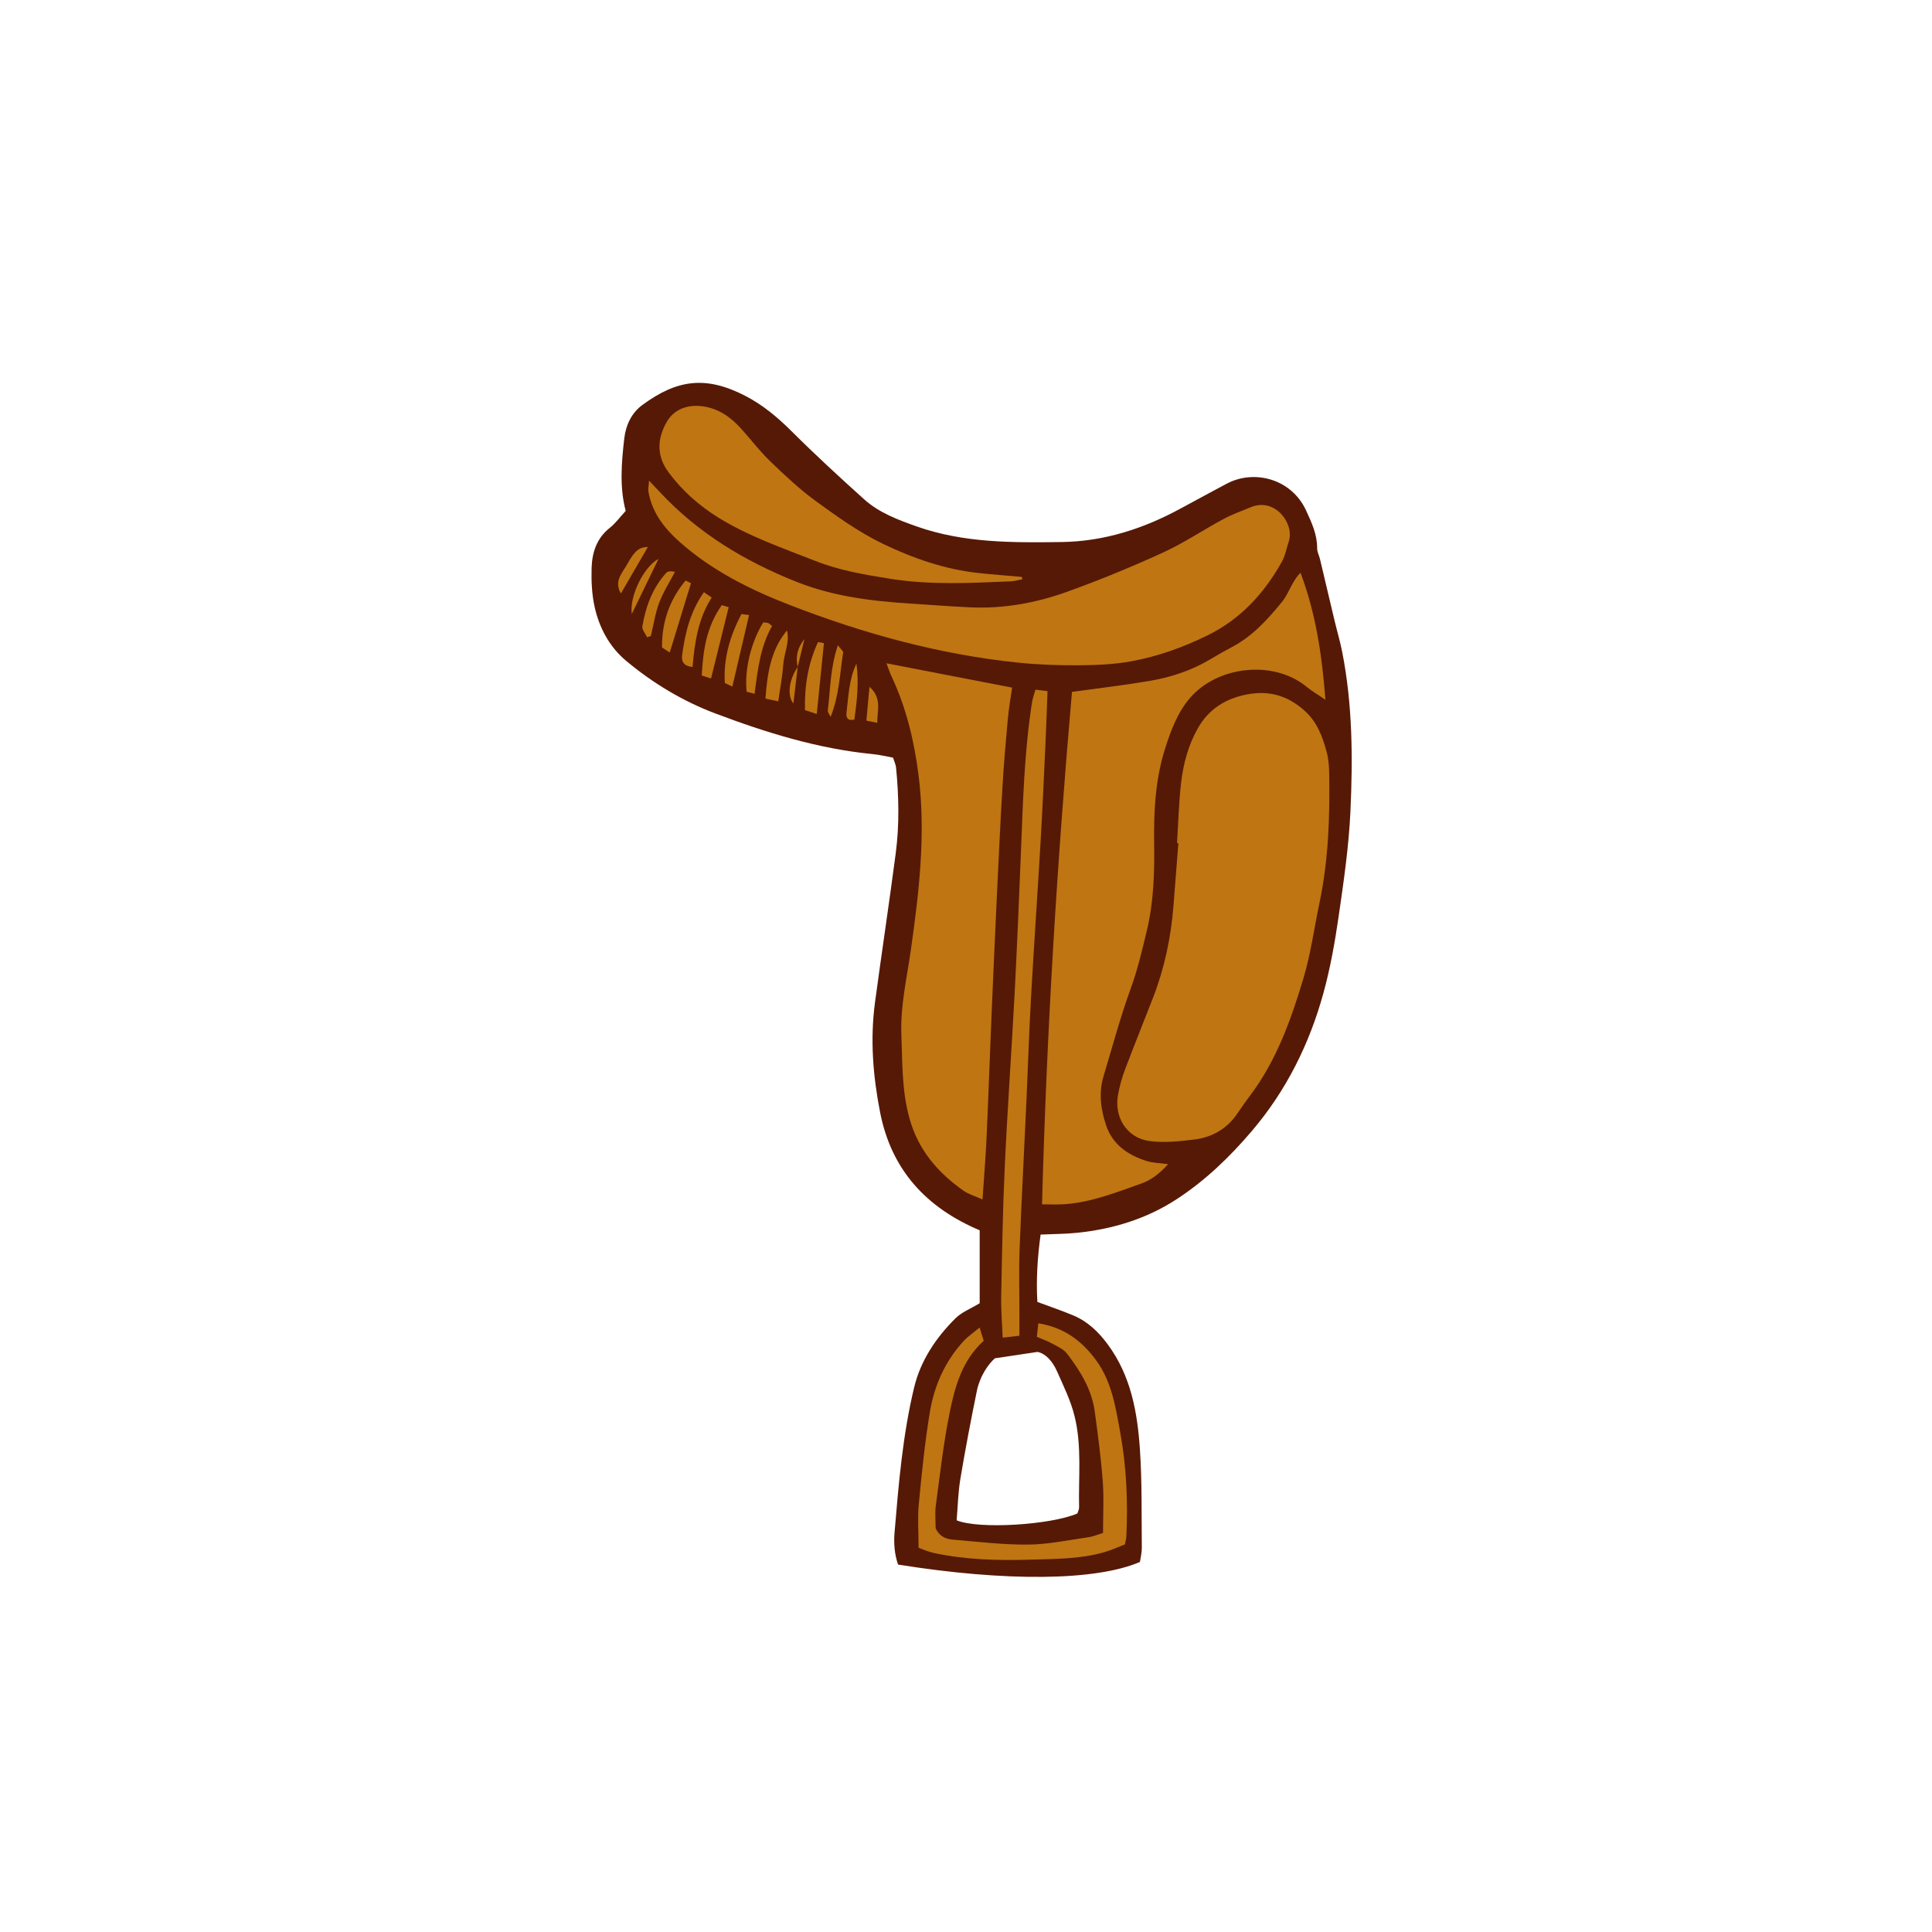 <svg version="1.1" id="svg" xmlns="http://www.w3.org/2000/svg" xmlns:xlink="http://www.w3.org/1999/xlink" x="0px" y="0px"
	 width="200px" height="200px" viewBox="0 0 200 200" enable-background="new 0 0 200 200" xml:space="preserve">
<path class="stroke" fill="#561906"  fill-rule="evenodd" clip-rule="evenodd" d="M118.006,161.692c-4.55,1.97-13.898,2.058-25.039,0.272
	c-0.365-1.05-0.458-2.193-0.363-3.317c0.423-5.041,0.842-10.095,2.029-15.025c0.673-2.793,2.264-5.153,4.292-7.165
	c0.621-0.616,1.517-0.957,2.492-1.548c0-2.434,0-5.036,0-7.548c-5.496-2.324-9.128-6.215-10.304-12.188
	c-0.742-3.769-1.047-7.573-0.534-11.398c0.693-5.153,1.473-10.296,2.148-15.451c0.385-2.943,0.323-5.907,0.033-8.861
	c-0.031-0.32-0.188-0.63-0.312-1.031c-0.707-0.126-1.4-0.299-2.104-0.367c-5.661-0.55-11.058-2.23-16.32-4.218
	c-3.331-1.257-6.462-3.136-9.222-5.45c-1.714-1.438-2.778-3.42-3.255-5.608c-0.28-1.292-0.343-2.658-0.304-3.982
	c0.048-1.603,0.516-3.081,1.875-4.158c0.589-0.466,1.044-1.1,1.655-1.762c-0.644-2.408-0.444-4.966-0.145-7.525
	c0.166-1.398,0.776-2.635,1.865-3.436c3.584-2.635,6.559-3.067,10.679-0.937c1.776,0.92,3.321,2.206,4.761,3.642
	c2.433,2.426,4.965,4.755,7.519,7.055c1.549,1.394,3.486,2.118,5.43,2.806c4.881,1.725,9.948,1.69,15.015,1.62
	c4.437-0.062,8.533-1.398,12.4-3.514c1.546-0.845,3.103-1.671,4.654-2.506c2.871-1.547,6.735-0.527,8.246,2.736
	c0.59,1.271,1.162,2.504,1.155,3.941c-0.002,0.365,0.202,0.728,0.29,1.097c0.508,2.129,1.005,4.262,1.513,6.391
	c0.254,1.065,0.569,2.119,0.781,3.192c1.086,5.477,1.113,11.027,0.86,16.562c-0.168,3.659-0.707,7.31-1.232,10.941
	c-0.383,2.638-0.857,5.283-1.563,7.851c-1.446,5.263-3.847,10.095-7.396,14.264c-2.293,2.695-4.847,5.162-7.844,7.105
	c-3.11,2.017-6.562,3.062-10.223,3.445c-1.223,0.129-2.46,0.124-3.814,0.186c-0.318,2.301-0.473,4.649-0.337,6.973
	c1.314,0.489,2.526,0.898,3.703,1.39c1.488,0.623,2.598,1.677,3.569,2.986c2.422,3.269,3.091,7.062,3.348,10.938
	c0.224,3.376,0.157,6.771,0.193,10.16C118.205,160.753,118.066,161.261,118.006,161.692z M111.525,156.678
	c0.055-0.182,0.187-0.406,0.182-0.628c-0.076-3.143,0.303-6.293-0.462-9.423c-0.404-1.652-1.14-3.118-1.81-4.642
	c-0.506-1.148-1.251-1.891-2.036-2.034c-1.689,0.252-2.94,0.44-4.404,0.659c-0.723,0.617-1.574,1.924-1.863,3.34
	c-0.621,3.036-1.205,6.081-1.714,9.138c-0.239,1.438-0.268,2.91-0.387,4.294C101.318,158.332,108.741,157.867,111.525,156.678z"/>
<path fill-rule="evenodd" clip-rule="evenodd" fill="#bf7512" class="fill" d="M121.844,87.277c0.135-2.096,0.184-4.2,0.428-6.283
	c0.228-1.947,0.742-3.858,1.715-5.582c1.116-1.979,2.844-3.094,5.101-3.526c2.308-0.443,4.225,0.139,5.951,1.676
	c1.323,1.177,1.883,2.732,2.313,4.348c0.193,0.729,0.236,1.514,0.247,2.274c0.071,4.448-0.081,8.883-1.003,13.259
	c-0.551,2.612-0.9,5.284-1.664,7.832c-1.289,4.298-2.794,8.535-5.555,12.182c-0.459,0.604-0.885,1.234-1.316,1.861
	c-1.069,1.551-2.595,2.416-4.409,2.642c-1.547,0.191-3.153,0.368-4.68,0.157c-2.339-0.322-3.678-2.499-3.225-4.838
	c0.163-0.841,0.382-1.683,0.685-2.481c0.944-2.502,1.945-4.981,2.915-7.474c1.205-3.094,1.878-6.308,2.135-9.612
	c0.167-2.142,0.336-4.282,0.503-6.425C121.938,87.283,121.891,87.28,121.844,87.277z"/>
<path fill-rule="evenodd" clip-rule="evenodd" fill="#bf7512" class="fill" d="M110.971,71.623c2.937-0.407,5.494-0.701,8.027-1.133
	c2.22-0.376,4.349-1.079,6.301-2.248c0.738-0.441,1.486-0.867,2.246-1.268c2.121-1.118,3.686-2.856,5.168-4.668
	c0.448-0.546,0.725-1.231,1.077-1.852c0.225-0.394,0.447-0.788,0.841-1.158c1.569,4.166,2.22,8.453,2.576,13.141
	c-0.801-0.545-1.405-0.895-1.936-1.33c-3.506-2.873-9.284-2.115-12.081,1.144c-1.296,1.51-1.979,3.356-2.575,5.231
	c-1.029,3.231-1.188,6.566-1.138,9.916c0.044,3.02-0.054,6.019-0.763,8.971c-0.479,1.992-0.937,3.975-1.645,5.918
	c-1.092,2.998-1.92,6.093-2.838,9.153c-0.512,1.71-0.27,3.427,0.275,5.059c0.67,2.006,2.283,3.094,4.224,3.698
	c0.629,0.194,1.317,0.198,2.19,0.317c-0.846,0.953-1.757,1.652-2.773,2.008c-2.604,0.912-5.188,1.958-7.99,2.141
	c-0.742,0.05-1.489,0.009-2.285,0.009C108.351,106.779,109.436,89.135,110.971,71.623z"/>
<path fill-rule="evenodd" clip-rule="evenodd" fill="#bf7512" class="fill" d="M101.709,124.17c-0.798-0.36-1.445-0.54-1.963-0.906
	c-2.679-1.887-4.697-4.227-5.605-7.513c-0.792-2.863-0.72-5.747-0.831-8.648c-0.115-2.991,0.575-5.871,0.987-8.794
	c0.85-6.008,1.562-12.026,0.785-18.11c-0.45-3.525-1.271-6.942-2.787-10.175c-0.19-0.403-0.325-0.832-0.526-1.358
	c4.42,0.855,8.613,1.667,13.006,2.518c-0.145,1.03-0.339,2.09-0.438,3.159c-0.213,2.326-0.416,4.656-0.555,6.989
	c-0.222,3.714-0.396,7.43-0.573,11.146c-0.203,4.291-0.394,8.583-0.575,12.873c-0.175,4.148-0.316,8.299-0.507,12.446
	C102.033,119.835,101.862,121.871,101.709,124.17z"/>
<path fill-rule="evenodd" clip-rule="evenodd" fill="#bf7512" class="fill" d="M67.189,49.757c0.488,0.517,0.805,0.846,1.117,1.181
	c3.953,4.244,8.766,7.148,14.126,9.284c3.797,1.513,7.744,2,11.76,2.255c2.094,0.133,4.188,0.302,6.283,0.396
	c3.433,0.153,6.775-0.458,9.977-1.607c3.364-1.21,6.682-2.574,9.934-4.061c2.161-0.988,4.152-2.339,6.253-3.467
	c0.919-0.495,1.914-0.853,2.886-1.247c2.479-1.008,4.484,1.73,3.898,3.526c-0.237,0.726-0.372,1.512-0.74,2.165
	c-1.842,3.266-4.253,5.915-7.72,7.612c-2.518,1.232-5.106,2.155-7.828,2.659c-1.766,0.327-3.596,0.401-5.398,0.416
	c-2.099,0.016-4.211-0.054-6.298-0.268c-8.172-0.84-16.025-3.004-23.662-5.963c-4.11-1.593-8.035-3.546-11.378-6.499
	c-1.604-1.415-2.879-3.041-3.271-5.211C67.074,50.634,67.155,50.314,67.189,49.757z"/>
<path fill-rule="evenodd" clip-rule="evenodd" fill="#bf7512" class="fill" d="M105.82,59.975c-0.402,0.07-0.802,0.188-1.205,0.206
	c-4.148,0.174-8.31,0.396-12.429-0.261c-2.622-0.418-5.248-0.855-7.766-1.847c-3.418-1.345-6.895-2.54-10.039-4.481
	c-2.01-1.241-3.774-2.812-5.169-4.695c-1.274-1.723-1.188-3.495-0.177-5.245c0.837-1.449,2.532-1.955,4.423-1.447
	c1.294,0.349,2.309,1.135,3.19,2.094c1.035,1.124,1.954,2.362,3.05,3.419c1.506,1.453,3.042,2.906,4.729,4.135
	c2.194,1.597,4.438,3.207,6.865,4.388c3.168,1.54,6.526,2.713,10.087,3.087c1.466,0.153,2.938,0.264,4.405,0.394
	C105.797,59.805,105.809,59.889,105.82,59.975z"/>
<path fill-rule="evenodd" clip-rule="evenodd" fill="#bf7512" class="fill" d="M95.09,160.229c0-1.658-0.114-3.096,0.021-4.509
	c0.305-3.178,0.623-6.361,1.143-9.51c0.456-2.765,1.578-5.304,3.514-7.401c0.434-0.47,0.981-0.834,1.641-1.384
	c0.19,0.618,0.309,0.996,0.424,1.371c-2.243,2.039-2.979,4.746-3.526,7.447c-0.645,3.176-1.001,6.411-1.433,9.627
	c-0.106,0.797-0.017,1.62-0.017,2.337c0.38,0.841,1.055,1.115,1.774,1.175c2.61,0.219,5.229,0.539,7.841,0.514
	c2.081-0.021,4.159-0.475,6.233-0.768c0.456-0.064,0.893-0.261,1.479-0.439c0-1.823,0.104-3.582-0.026-5.322
	c-0.181-2.425-0.504-4.839-0.831-7.248c-0.311-2.298-1.508-4.209-2.877-6.001c-0.352-0.459-0.98-0.729-1.516-1.023
	c-0.493-0.271-1.031-0.46-1.602-0.71c0.056-0.497,0.102-0.902,0.159-1.396c2.657,0.421,4.532,1.831,6.01,3.872
	c1.6,2.21,1.996,4.858,2.462,7.413c0.652,3.567,0.812,7.203,0.631,10.841c-0.009,0.186-0.07,0.37-0.147,0.764
	c-0.656,0.251-1.38,0.586-2.139,0.805c-2.506,0.723-5.1,0.692-7.671,0.772c-3.344,0.104-6.685,0.012-9.974-0.694
	C96.086,160.639,95.538,160.386,95.09,160.229z"/>
<path fill-rule="evenodd" clip-rule="evenodd" fill="#bf7512" class="fill" d="M107.188,71.395c0.465,0.058,0.863,0.106,1.253,0.153
	c-0.073,1.879-0.13,3.635-0.212,5.39c-0.156,3.338-0.303,6.678-0.497,10.014c-0.32,5.482-0.701,10.961-1.008,16.445
	c-0.199,3.529-0.307,7.065-0.469,10.598c-0.233,5.105-0.509,10.21-0.707,15.316c-0.084,2.192-0.018,4.391-0.02,6.585
	c0,0.753,0,1.506,0,2.379c-0.628,0.072-1.063,0.123-1.732,0.2c-0.06-1.537-0.181-2.904-0.153-4.27
	c0.089-4.487,0.161-8.979,0.37-13.461c0.274-5.914,0.699-11.82,1.011-17.732c0.257-4.867,0.457-9.736,0.655-14.605
	c0.213-5.248,0.342-10.501,1.156-15.703C106.899,72.289,107.052,71.889,107.188,71.395z"/>
<path fill-rule="evenodd" clip-rule="evenodd" fill="#bf7512" class="fill" d="M74.715,62.645c0.326,0.095,0.575,0.168,0.72,0.21
	c-0.615,2.485-1.213,4.898-1.827,7.38c-0.246-0.077-0.547-0.172-0.963-0.304C72.78,67.385,73.106,64.942,74.715,62.645z"/>
<path fill-rule="evenodd" clip-rule="evenodd" fill="#bf7512" class="fill" d="M79.238,72.322c0.194-2.619,0.552-5.031,2.231-7.063
	c0.304,1.237-0.305,2.358-0.386,3.538c-0.085,1.22-0.324,2.428-0.518,3.802C80.074,72.496,79.699,72.418,79.238,72.322z"/>
<path fill-rule="evenodd" clip-rule="evenodd" fill="#bf7512" class="fill" d="M84.551,73.912c-0.518-0.17-0.815-0.268-1.221-0.4
	c-0.061-2.506,0.329-4.852,1.352-7.047c0.203,0.039,0.407,0.077,0.611,0.116C85.05,68.984,84.807,71.387,84.551,73.912z"/>
<path fill-rule="evenodd" clip-rule="evenodd" fill="#bf7512" class="fill" d="M70.971,60.094c0.251,0.126,0.444,0.222,0.559,0.279
	c-0.742,2.424-1.46,4.765-2.198,7.172c-0.246-0.159-0.515-0.332-0.801-0.517C68.512,64.416,69.28,62.136,70.971,60.094z"/>
<path fill-rule="evenodd" clip-rule="evenodd" fill="#bf7512" class="fill" d="M72.865,61.306c0.295,0.201,0.483,0.328,0.812,0.551
	c-1.41,2.187-1.767,4.663-1.983,7.183c-1.041-0.094-1.162-0.664-1.068-1.321C70.938,65.492,71.449,63.331,72.865,61.306z"/>
<path fill-rule="evenodd" clip-rule="evenodd" fill="#bf7512" class="fill" d="M75.812,71.072c-0.195-0.09-0.439-0.205-0.78-0.363
	c-0.149-2.515,0.513-4.839,1.724-7.145c0.283,0.039,0.574,0.077,0.789,0.105C76.967,66.139,76.41,68.519,75.812,71.072z"/>
<path fill-rule="evenodd" clip-rule="evenodd" fill="#bf7512" class="fill" d="M78.111,71.823c-0.345-0.09-0.594-0.155-0.819-0.214
	c-0.244-2.242,0.45-5.144,1.718-7.175c0.148,0.016,0.336,0.009,0.504,0.062c0.122,0.039,0.219,0.159,0.408,0.309
	C78.707,66.941,78.438,69.338,78.111,71.823z"/>
<path fill-rule="evenodd" clip-rule="evenodd" fill="#bf7512" class="fill" d="M66.99,65.972c-0.175-0.38-0.549-0.793-0.492-1.135
	c0.346-2.046,1.045-3.965,2.47-5.537c0.151-0.167,0.455-0.199,0.906-0.103c-0.555,1.063-1.215,2.086-1.635,3.2
	c-0.413,1.099-0.583,2.29-0.86,3.439C67.25,65.882,67.119,65.928,66.99,65.972z"/>
<path fill-rule="evenodd" clip-rule="evenodd" fill="#bf7512" class="fill" d="M86.735,66.8c0.352,0.458,0.569,0.616,0.55,0.737
	c-0.348,2.216-0.415,4.483-1.298,6.67c-0.104-0.225-0.322-0.465-0.295-0.673C85.968,71.401,85.926,69.211,86.735,66.8z"/>
<path fill-rule="evenodd" clip-rule="evenodd" fill="#bf7512" class="fill" d="M88.659,68.697c0.274,1.955,0.05,3.875-0.212,5.793
	c-0.696,0.168-0.878-0.217-0.821-0.676C87.839,72.092,87.873,70.333,88.659,68.697z"/>
<path fill-rule="evenodd" clip-rule="evenodd" fill="#bf7512" class="fill" d="M67.068,56.621c-0.944,1.63-1.846,3.184-2.793,4.818
	c-0.751-1.271,0.144-2.121,0.634-3.002C65.736,56.953,66.154,56.657,67.068,56.621z"/>
<path fill-rule="evenodd" clip-rule="evenodd" fill="#bf7512" class="fill" d="M68.172,57.852c-0.946,1.949-1.846,3.803-2.766,5.698
	C65.132,61.771,66.632,58.659,68.172,57.852z"/>
<path fill-rule="evenodd" clip-rule="evenodd" fill="#bf7512" class="fill" d="M89.688,74.598c0.108-1.184,0.204-2.234,0.319-3.501
	c1.308,1.171,0.812,2.401,0.803,3.732C90.381,74.74,90.065,74.676,89.688,74.598z"/>
<path fill-rule="evenodd" clip-rule="evenodd" fill="#bf7512" class="fill" d="M82.576,69.053c-0.146,1.243-0.292,2.487-0.443,3.774
	C81.458,72.021,81.676,70.345,82.576,69.053L82.576,69.053z"/>
<path fill-rule="evenodd" clip-rule="evenodd" fill="#bf7512" class="fill" d="M82.576,69.053c-0.247-1.05-0.021-2.02,0.698-2.897
	C83.041,67.121,82.809,68.086,82.576,69.053C82.576,69.053,82.576,69.053,82.576,69.053z"/>
</svg>
